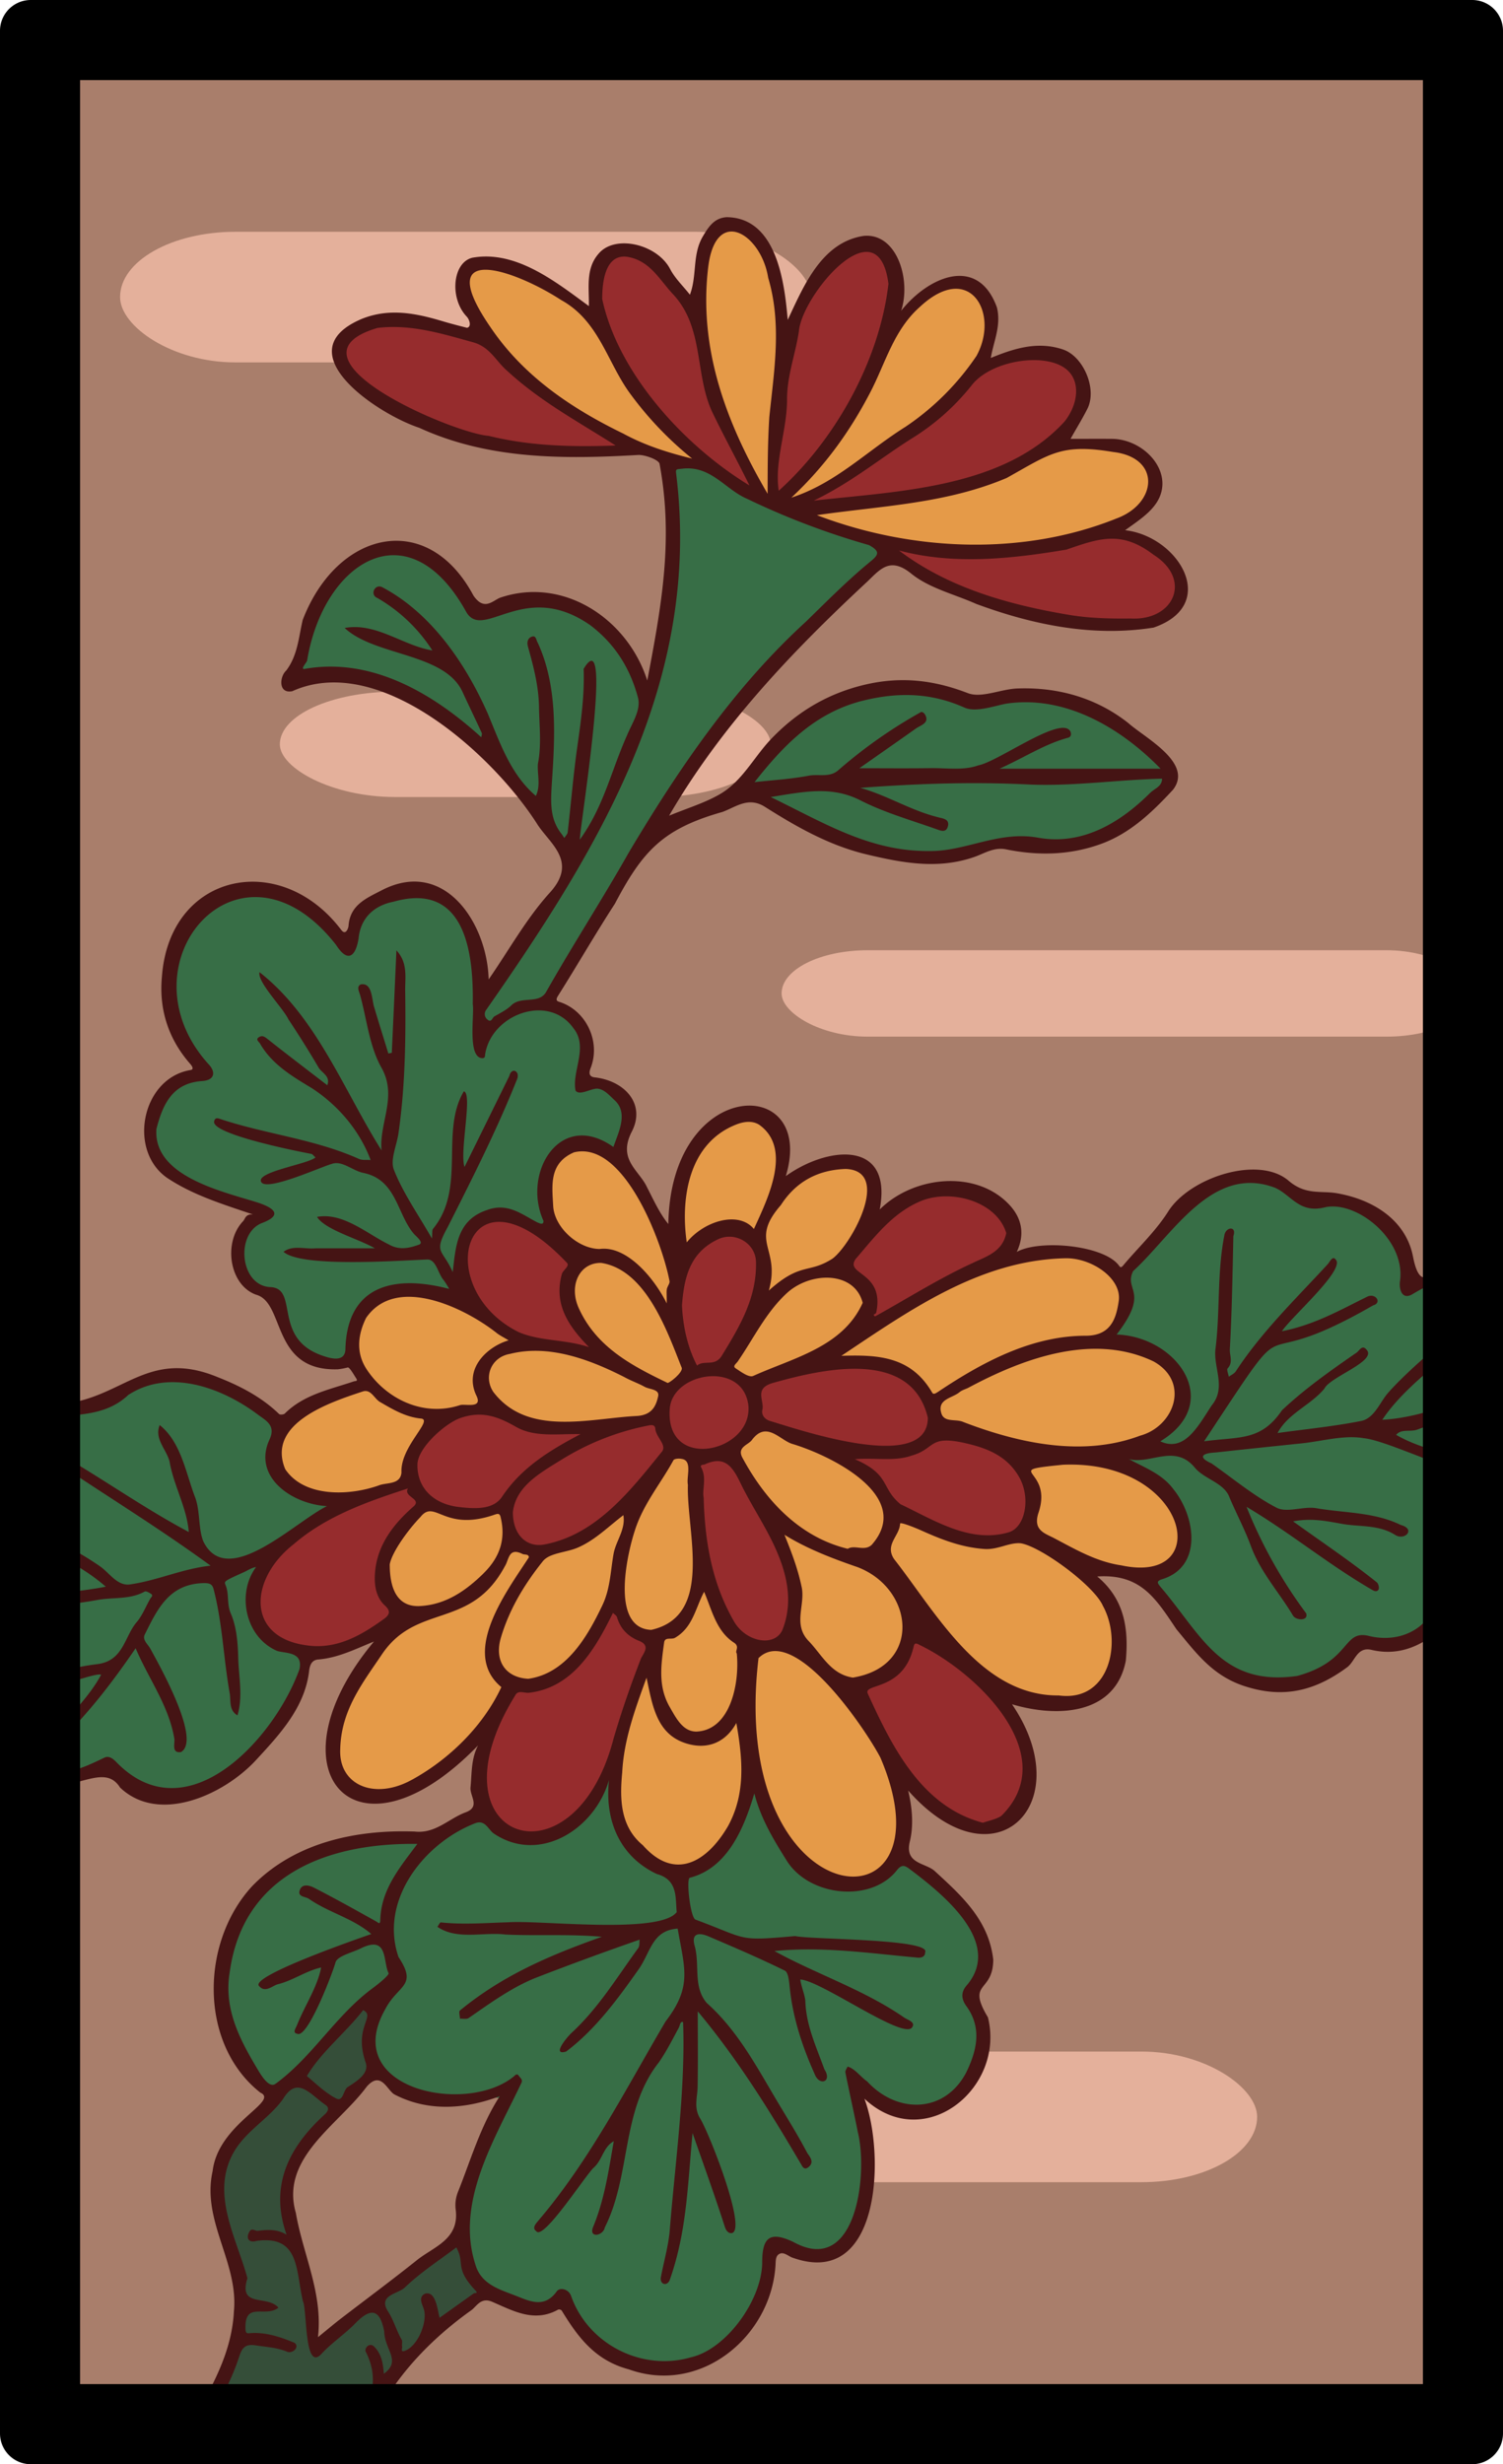 <svg xmlns="http://www.w3.org/2000/svg" viewBox="0 0 976 1600" version="1.1" id="svg895"><defs id="defs872"><clipPath id="clip-path"><path d="M960 22v1556a6 6 0 0 1-6 6H22a6 6 0 0 1-6-6V22a6 6 0 0 1 6-6h932a6 6 0 0 1 6 6z" id="path869" style="fill:none"/></clipPath><style id="style867">.cls-8{fill:#592116}</style></defs><g id="Paper_Backing" data-name="Paper Backing"><path d="M960 22v1556a6 6 0 0 1-6 6H22a6 6 0 0 1-6-6V22a6 6 0 0 1 6-6h932a6 6 0 0 1 6 6z" id="path874" style="fill:#a97e6b;fill-opacity:1"/></g><rect style="fill:#e4b09b;fill-opacity:1;stroke:#fef8c8;stroke-width:0;stroke-linejoin:round;paint-order:markers fill stroke" id="rect8556-8" width="318.754" height="68.402" x="181.716" y="449.108" rx="75" ry="75"/><rect style="fill:#e4b09b;fill-opacity:1;stroke:#fef8c8;stroke-width:0;stroke-linejoin:round;paint-order:markers fill stroke" id="rect8556-4" width="448.718" height="56.09" x="507.544" y="616.987" rx="55.847" ry="75"/><rect style="fill:#e4b09b;fill-opacity:1;stroke:#fef8c8;stroke-width:0;stroke-linejoin:round;paint-order:markers fill stroke" id="rect8556-9" width="448.718" height="84.819" x="367.62" y="1332.06" rx="75" ry="75"/><g id="Wikipedia_Cropped" data-name="Wikipedia Cropped"><g clip-path="url(#clip-path)" id="g887" style="clip-path:url(#clip-path)"><path d="M429.42 1536.88c-31.7 2.45-48.9-25.05-65.65-43.06-10.85 6.76-22.06 5.19-33.3-.61-60.63-22-11.85-92.79-5.59-130.82-19.84-3.48-47.59 7.29-66.69-7.35-17.51-11.08-22.5-26.37-14.83-45.44-6.05-30.83-48.36 48.4-66.36 48.05-63.21-47.86-26.39-157.13 55.61-160.91 38.12-7.92 39 6.42 74.2-16.56 7.12-3.37 12.07 2.45 16.17 7 28 17.7 59.87-2.42 68.75-33 1.55-4.19 8.24-2.6 7.69 1.9-4.55 31.22 14.66 54.49 41.19 62.67 31.18-7.18 35.69-37.07 49.23-58.29 16.57 34.62 43.54 91 89.43 51.38 5.79-6.55 8.82-4.59 13.29-1.88 21.26 15.51 64.75 50.62 38.32 81.6a6.31 6.31 0 0 0-.12 8.66c19.69 31.17-4.14 70.68-38.64 70.53-12.49 4.12-31.45-24.64-34.87-5.08 10 30.57 9.63 93.66-24.93 99.07-7.4 2-21.34-10.2-30.19-7.24-4.44 37.07-29.33 83.35-72.71 79.38zm-316.59-371.79c-43.53-3.49-22.26-28.64-74.58-10.43-13.25.89-32.8-.09-42.25-11 3.17-3.94-6.21-200.08 3.45-200.19 24.19-39.57 51.26-18.08 81.37-40.91 26.36-18.72 66-5.86 90.76 13.89 16.9 7.47 1.23 23.2 6 36.68 4.62 15.81 24.11 15.87 38.69 23.87-7.51 17.78-48.91 20.86-46.25 42.28-27.34 53.81 34.69 41.86 28.49 65.09-13.21 34.47-45.14 78.85-85.68 80.72zm720.39-71.74c-41.18 1.48-67.46-36.47-85.15-67.13C787.8 1009 766 962 731.23 950.9c-7.79-9.6 7.78-6.33 13.44-7.49 16.85-21.84 31.42-29.51 22.31-48-5.28-24-48.67-19.91-45.11-31.18 17.86-17.31 4-29.3 11.27-41.8 23.5-22.25 43-56.08 78.84-58.77 16.65-2.18 27.06 14.73 41.85 17.09 26.31-8.13 60 18.78 59.61 46.74 6 15.49 28.74-7.84 40.21-8.41 7.73-.57 22.48-15.28 26.35-5.26-.61 30.46.43 154.07 0 181.94-8 9.26-27.76 13.05-37.62 14.87-14.41 3.11 2.2 35-13.63 44.78-10.28 12.23-28.78 13.23-44.4 10.32-16.96 13.5-30.64 28.21-51.13 27.62zM218 886.11c-21.61-1.75-35.73-18.31-36.63-41.4-.52-3.22-3.39-5-6.53-5-22.72-2.09-25.86-35.07-11.58-45.95 11.86-14.7-47-19.29-56.34-36.46-23.54-23.07-.45-52.51 22.48-62.42-26.56-35.92-26.56-108.11 30.1-116.38 32.1-9.86 61.7 45.28 69.83 27.17 2-19.91 28-26.9 44.08-26.4C351.07 603.79 268 721.74 376 556.43c4.81-16.47-18.4 2.13-21.67-30.35-13.9-10.63-27.21-24.26-32.64-40.58-26-10.59-47.72-38.35-78.52-43.8-14.24-7.47-36.24-2-49.92-5.79 4.48-39.47 40.51-103.1 87.7-71.21 12.46 7.54 18.37 23.17 28.14 33.49 23.3-4.47 55.15-15 76.73 4.57 17.25 8.95 20.58 31.66 34.34 40.9 21.31-32.22 17.47-99.07 15-135.56 13.33-26.3 47.22 15.7 66.42 18.65 21.14 14.88 56 12.53 72 31.73-20.92 29.19-57 51.92-80.19 81.21C462.92 474.8 435.71 515 412.07 555c-16.34 32.69-41.69 61.78-54.11 95.41 15.83 10 28.25 24.65 20.64 45.37 3.55 15.75 43.7 2.61 23.41 50.32-2.45 5.4-8.21.75-11.72-1.08-27.72-16.9-45.66 23.87-33.79 46-1.84 21-27-11.73-39-1.63-19.85 5.41-18.51 32.94-22.33 49.5-15.3 4-41.1-9-55.91 6.59-14.17 7.8-2.94 38.18-21.26 40.63zm385.65-329.54c-41.12-.57-84.29-20.74-113.65-44.74-10.37-16.81 45.3-56.09 70.1-60.94 25.86-7.36 48.46-2.51 72.84 5.76 20.7-4.41 44.11-7.52 64.23.77 25.18 10.24 54.94 24.17 61.44 48.16-13.68 26.18-50.05 43.54-73.06 43.34-28.31-6.42-53.97 6.02-81.9 7.65z" id="path877" style="fill:#376e46;fill-opacity:1"/><rect style="fill:#e4b09b;fill-opacity:1;stroke:#fef8c8;stroke-width:0;stroke-linejoin:round;paint-order:markers fill stroke" id="rect8556" width="448.718" height="84.819" x="77.978" y="150.485" rx="75" ry="75"/><path d="M551.92 1222.36c-43.43 5-55.8-80.93-68-56.31-4.13 21.2-19.27 46.47-43.52 49-61.78-11.44-43.14-106.84-14.74-135.26.08-6.24 4.46-16.54-4.67-17.38-17.49 1.39-14.38-28.22-27.76-15.17-30.2 66.22-58.7 31.68-67.55 57.71-56.14 95.31-158.5 68.84-80.69-33.44 2.85-10.27 27.53-16.58 16.35-27-25.75-15.36-5.1-59.53 18.28-67.4 26.95 16.31 52.88-15 50.58 20.17 17 24.88 54.34-.85 72.16-16.68 13.43 2.86 15.89-10.65 22.59-19.88 4.44-11.35 20.63-28.52 25.79-9.44 3.07 24-3.53 58.84 7.29 78.3 4.24 1.78 5.1 7.64 6.7 11.7 2.2 12.78 13.57 20.94 21.12 30.59 6.17 1.41 12.54-5 18.61-3.83 4-.25 8.62 2.58 11.75-1.15 2.14-22.89.16-47.82-10.63-69v.29c-1-4.38 5.3-8.61.46-12.68-11.95-11.39-20.48-24.93-27.26-36.68-4.53-6.87.39-12 6.54-16.58 8.65-13 21.15-3.62 30.35 1.47 22.82 8 54.29 20.87 61.48 46.71 6.43 10 7 .55 23 9.79 20.54 10.62 72.82 22.75 70.45-9.44 6.5-20-11.94-18.36.43-36.89-11.24-10.47-34.65-9.45-51.57-17.69-15.13 1-9.36-13.66-17.56-19.86-19.81-35.05-47.26-11-62.84-28.91-22.61 1.67-49.7 35.47-66.21 10.42 3.36-15.87 28.05-31.11 23.67-47-2.19-10.76 3.16-21-2.82-34.75-12.25-17.46-34.29-8.64-47.78 4.56-4.95-2.7-12.44-.58-10.8 6.28a49 49 0 0 1 .33 32.47c-5.67 11 9.71 25.4 10.93 37.18 3 9.93-13.13 12.79-15 19.94-2.26 19.7-21.61 16.44-36 18.63-27.45 4.45-54.28 2.43-77.95-14.48-9.4 6.67-21.08 6.49-32.56 8.06-7.68.88-6.17 12-12 16.08-10.53 8.8-2.81 31.84-21.36 32.47-78.23 26.85-103.66-47.21-19.68-66.78 11.6-4.82-27.31-58.62 34-61.94 52.79 3.23 52 36.27 112.64 39.73 20.19-8.64-28.28-29.69-.13-62.51-22.78-15.74-37.94-55-7.34-71.24 30.37-6.94 46.69 30.68 58.27 54.82a6 6 0 0 0 6.87 3.7c12.48-26.6-.32-61.18 40.82-76.79 41.55-10.17 21.45 35.84 35.82 41 14.45-9.26 54.48-25.12 53.83 6.4 3.57 24.28-31.36 43.82-18.54 53.83 26.62 6.54 4 37.3 22.7 31.66 31.67-28.76 185.17-88.72 153.09 4.14-5.94 14.06 19.83 10.22 26.84 17.05 24.79 12.22 19 48.33-9.09 55.59-6.15 3.62-18 1.57-19.25 10 15.67 15.43 48.53 21.82 45.66 53-1.86 35.82-40.36 15.32-58.91 21.37 1.14 15.63 21.28 26.94 16.78 46.81-10.93 77.88-101.63 21.31-125.61-21.08-20-13.52 4.37 40.88-45.91 47.09-14.83 9.93 17.77 30.84 20.78 46.11 15.06 26.15 20.12 82.38-23.23 83.12zm76.29-865.14c-33.21-3.16-75.68-1.22-101.54-24.07 2.24-8.68-7.26-8.88-12.75-6-4.42-1-7.42-8.62-12.76-3.57-23.31-13.05-37.68-68.66-43.83-97.18-17.65-132.12 73.51-99.82 45.32 70.46-5.39 61.94 49.35-24.38 58.94-43.86 11.78-25.88 27.17-67.49 60.22-69.53 53 17.43-2.45 80.67-31.53 97-16.78 15.59-47.62 25.15-56.69 44.86 10.72 9.87 46.3-4.13 54.12-2.17 45.48-.59 72.75-29.75 113.81-35.42 38.09-5.38 72.9 29.91 25.2 52.55-30.72 14.91-66.56 15.9-98.51 16.93zm-178.75-55.43c-101.11-11-229.13-188.31-83.06-110.43 25.69 14.15 30.88 41.09 46.25 62.22 3.26 12.72 51.15 43.02 36.81 48.21z" id="path879" style="fill:#e59a48;fill-opacity:1"/><path d="M116.49 1604c-11.72-2.66 7.09-16.11 8.27-22.65 73.86-106.19-4.71-118.09 24.4-187.26 13.93-20.36 36.9-33.51 49.13-52.95 8.1-7.32 49.64-65 42.55-26.25-6.39 12.88 9.38 32.41-9.16 41.26-24.05 26.53-57.32 49.58-41.64 93.72 15.61 35.94 2.94 96.32 38 55.78 6.67-9.25 14.38-4.94 18.36-12.41 1.15-4.35 4.83-6.36 9.54-8.53 12.43-4.49 33.37-35.6 44.59-26.24 2 20.92 21.24 30.88 7.81 35.07l-20.54 14.64c-3.34 1.45-8.36-.18-9.61 4.76-2.28 12.61-14 14.77-19.43 22.06-63.98 95.29 13.36 64.07-142.27 69z" id="path881" style="fill:#354e39;fill-opacity:1"/><path d="M345.76 1192.94c-51.95-.16-34.33-80.47-7.59-98.26 39.92 5.77 49.18-54.87 62.93-50 4.78 15.35 29.26 17.89 19.57 32.26-22.09 42.84-16.32 106.06-74.91 116zm292.46-5.43c-42.22-11.26-68.35-54.26-78.44-91.87 11.88-7.65 26.61-9.19 29.53-27.11.83-3.46 2.67-5.4 5.48-5.35 42.57 10.71 114.06 99.82 43.43 124.33zm-432-114.69c-46.92 2.39-52-51.13-18.24-73.09 16.82-23 85.46-30.2 79.07-49.31 6.64-30 45.77-46.26 70-27.45 16.31 7.85 35.53 1.37 50.68 8.49 65.55-21.58 20.91 4 57.7-37.67 7.77-7-4.57-18.17-3.93-27.66-7-25 .15-63 32.16-67.14 42.63 6.62 11.28 64-1.48 83.33C467 891 483 896.68 488.5 900.36c25.11-12.85 58.47-19.28 87.11-13 33.57 7.39 23.69 34.47 37.12 44.19 41.84-8.91 89.81 63.71 29 69.47-22.93-2.7-57.68-13.38-68.47-32.35-2.52-12.42-22.77-12.94-22.94-26.71-19.88-8.05-42.23-11.76-59.66-18-18.35 19.48-21.86 14.63-6.21 37.32 83.41 122.16-29.18 157-31.54 12-.52-12.69 2.78-33.63-15.27-33-20.41 24.25-87.13 105.49-108.43 45.44-4.48-11.12-33.69 4.06-51.14-9.58-21.35 12.63-40.68 44.07-25.51 63.36 13.36 19.37-30.63 32.5-46.33 33.32zM382.48 878.7c-113.66 3.85-101.65-154.54-9.83-58.09-21.35 30.68 24.51 51.18 9.83 58.09zm186.09-19.92c-3.47.13-6.87-4.34-4.28-7.58 9.8-17.91-28.33-25.83-7.19-41.63 19-35.1 85.82-56.14 100.28-8.09-8.58 24.52-67.14 40.52-88.81 57.3zm160-453.16c-21.54 6.17-165.92-30.86-143.53-52 44.26 11.53 90.96 3.38 133.8-8.07 47.6-2.3 71.53 64.21 9.77 60.07zm-200.14-76.56c-19.25-5.91 92.77-58.35 99.67-81.68 99.61-66.87 127.9 76.62-99.67 81.68zm-22.75-6.42c-12.9-1.24 4.65-76.37 5.82-92.16-3-30.9 57.11-111.11 69.43-46.34-6.67 51.53-33.93 105.86-75.25 138.5zm-19-3.45C309.93 206.1 416.54 78 458.38 235.58c-4.03 23.11 42.26 79.23 28.27 83.61zM380.2 293.67c-48-1.1-153.18-14.93-157.5-71 23.82-29.25 89.18-11 109.3 15.14 8.49 16.72 115.09 60.78 48.2 55.86z" id="path883" style="fill:#962c2d;fill-opacity:1"/><path class="cls-8" d="M976 995.8c-1.23-.53-2.68.29-4.16 1.05-9.43 4.85-19.38 8.77-29.87 9.84-10.66 1.09-11.6 5.24-9.67 15.06 6.93 27.52-16.4 46.83-43 40.55-17.71-4.6-11.45 16.22-46.94 25.88-49.19 7-62.16-26.67-88.7-57.78-2.07-2.51-2.74-3.54.28-4.81 27.23-7.76 22.6-40.76 8-58.69-7.22-9.81-18.49-13.89-28.88-19.52 14 3.67 29.77-10.19 42.81 5.55 6.16 7.44 18.51 9.68 22.26 18.69 4.51 10.84 10.13 21.24 14.13 32.15 6.21 16.94 18.22 29.94 27.21 44.94 1.63 3.49 10.41 4.09 8.71-1.17a308.84 308.84 0 0 1-38.73-69.17c29.37 17.51 52.08 36.69 81 53.58 1.72 1.09 3.65 2 4.71.12.61-1.06-.07-3.83-1.11-4.67-17.81-14.22-35.22-25.81-54.33-39.57 11.85-2.35 22-.14 31.69 1.6 11.52 2.05 23.92.39 34.61 7.22 6.29 3.87 13.58-3.85 3.52-6.52-17.25-8.43-36.42-7.68-54.73-10.85-8.45-1.46-19 3.2-25.83-.32-15-7.77-28.3-19-42.26-28.78-8.3-3.67-7.09-6.6 2.45-7.07 18.67-2.05 37.35-4 56-5.93 13.45-1.39 27.38-5.57 40.23-3.39 19.54 1.87 78.32 34.14 93 23.29-22.05-11.4-49.66-12.67-71.78-25.42 3.36-4.12 9.06-1.73 13.68-3.42 14.28-5.2 28.79-9.81 42.9-15.42 4.33-1.52 12.35-.87 11.42-8.1-.34-3.67-5.32-2.15-7.67-1.39-22.93 7.42-45.19 17.21-69.35 18.54 17.42-26.14 48.78-43.46 67.39-67.53-12.31.53-56.19 40.3-65.11 51.87-4.46 6-8.19 14.87-16 16.42-18 3.56-36.42 5.36-54.27 7.82 6.87-12.87 21.24-17.84 30.43-28.84 3.48-7.51 34-17.75 27.47-25.12-3-3.77-4.67.46-6.61 1.77-16.81 11.65-33.49 23.32-48.44 37.44-13.7 20.24-27.9 17-50.55 20.13 64.15-97.15 23.38-38.43 109.68-88.23 6.19-1.7 1.57-8.4-3.87-5.61-17.25 8.47-34 18.19-55.29 22.36 6.33-9.54 41.88-40.44 34.8-46.68-2-2.48-3.75 1.82-5.23 3.36-20.6 22.38-42.71 43.69-59.45 69.28-1 1.56-3 2.43-4.62 3.62-.3-1.87-1.52-4.64-.73-5.47 3.71-3.87 1.19-8.52 1.41-12.39 1.4-24.46 1.75-49 2.29-73.47 2.42-6.81-5.07-6.1-5.86-.35-4.8 24.28-2.63 49.52-5.79 74-1.22 12.07 7.13 24.73-2.37 36.23-9 13.71-17.74 30.63-33.41 23.37 41.45-25.1 10.86-68-28.38-69.35 21.93-28.4 4.47-28.48 10.74-41.18C761.36 802 787 755.8 827.82 771.15 838.31 775.63 843.55 788 860 784c20.3-5 53 20.55 49.1 47.89-.71 5 1.2 12.61 8.28 8.32 17.9-10.82 37.77-16.76 56.66-25.1 4.19-1.35 4-7.8-1.23-6.09-12.07 1.31-22.5 9.31-33.94 10.24-5.51.45-15.87 24.76-21.3-3.32-4.47-23.09-24.92-36.89-49.35-41.16-10.56-1.84-20.29 1.4-31.43-8.14-19.55-16.75-64.29-2.12-78.23 20-8.05 12.79-19.51 23.42-29.31 35.13-1.6 1.91-2.11.61-2.9-.4-10.26-13-51.36-16.67-66.08-8.53 5.27-11.26 3.27-21.37-4-29.66-21.27-24.09-62.83-20-85 2.13 8.63-45.47-33.71-41.28-61-21.67C530.4 697.47 435.44 699 434 794.77c-5.8-7.07-9.61-15.76-13.82-23.84-5.19-11.24-19.19-17.89-10-36 9.45-18.1-4.59-33.28-24.11-35.41-4.12-.51-3.45-3.66-2.54-6 6.56-16.74-2.37-36.61-19.29-42.67-1.77-.64-4.12-.73-1.87-4.29 12.5-19.8 24.18-40.13 36.92-59.77 18.08-34.38 31.27-48.67 69.75-59.57 8.73-3.13 16.8-10.22 27.7-3.33 20.55 13 41.72 25.05 65.81 30.82 23.26 5.56 46.37 9.94 70 1.76 6.64-2.29 12.77-6.57 20.7-5 20.78 4.24 41.47 3.83 61.62-3.48 19.13-6.94 33.39-20.71 46.81-35.19 13.54-17.39-18.2-33.69-28.89-43.24-20.68-16.36-45.57-23.51-72.15-22.53-10.87.4-23.22 6.46-32.21 3-22.32-8.62-43.72-10.95-67-5.42-24 5.7-43.76 17.53-60.62 35.13-11.35 11.88-18.81 27.56-33.41 35.96-9.9 5.7-21.15 9.06-32.91 13.92 34-58.5 79.78-106.48 128.84-152.11 8.17-7.84 14.65-16.2 28.37-5.08 11.79 9.56 28 13.34 42.17 19.67 36.93 13.67 76 21.63 115.23 15.39 43.22-14.9 16.19-59.29-18.48-63.22 10.34-7.48 21.93-14.54 23.93-26.79 2.69-16.61-14.49-32.38-32.39-32.53-9-.07-17.95 0-27 0 3.94-7 7.75-13.16 11-19.61 6.39-12.82-2.62-34.06-16-38.46-16.42-5.48-31.67-.67-46.78 5.55 1.84-10.85 6.85-20.82 4-32.78-12.39-34.27-44.63-20-62.21 2.14 6.64-20.24-2.82-50.71-24.35-48.62-27.39 4.17-39 32.69-49.3 54.52-2.09-24.18-7.12-66.38-39.7-66.68-7.89.56-11.51 5.89-15.41 12.48-7 11.8-3.66 25.35-8.4 37.87-4.53-5.75-9.71-10.64-12.82-16.62-8.47-16.28-35.88-22.72-46.5-10-8.56 9.81-6.07 22.15-6.29 34-21.27-15.53-47.22-36.48-75.62-31.41-12.95 3.07-15 26.35-3.77 38.17 1.83 1.9 3.44 6.68.24 7.34-5.32-1.35-10.63-2.72-15.88-4.29-17.36-5.19-34.58-8.69-52.44-1.5-50.24 21.29 9.77 61.61 37.3 70.71 45.15 20.71 94 20.43 142.45 17.64 4.75 0 13.33 3.31 13.63 5.87 9 48.57 1.49 91-8 140.59-12.94-40.47-54.89-67.77-95.73-53.71-4.77 2-10.26 8.68-17.16-1.48-29.92-56-88.55-42.14-110.85 15.85-2.64 11.08-3.21 23-10.72 32.86-4.45 4.07-5.18 15.31 4 13.39 56.8-25.59 130.36 41.38 159 86.3 8 12.66 26.64 24.17 8.26 44.44-15.21 16.76-26.44 37.12-39.8 56.42-.9-36.24-28.54-79.11-69.47-57.86-9.59 5-20.55 9.35-21.51 23-.09 1.38-1.71 6.52-4.62 2.89-39.4-52.33-111.57-37.44-116.57 30.16-2 21.1 4.11 40.43 18.37 56.66 1.37 1.55 2.59 3.67.14 4-31.65 5.3-40.91 52.22-15.07 70.05 16.64 11.06 35.3 16.82 55.7 23.73-5-.39-4.92 2.76-6.47 4.39-13 13.67-9 41.36 8.44 47.68 19.14 5.13 9.59 49.71 53 48.46a42.31 42.31 0 0 0 6.52-1.2c1.17-.31 3.9 4.56 5.61 7.21 1.18 1.85-.71 1.51-1.7 1.85-15.68 5.31-32.34 8.5-44.76 20.87-.69.69-3.07.89-3.68.3-11.49-11.11-25.3-18.22-40-24-44.66-18.41-61 12.75-99.18 17.25-18.23.66-32.81 9.57-40.35 27.12-1.56 3.37-3.24 7.83-.62 11.26 2-2 4.73-3.66 5.79-6.06 16-37.36 50.76-13.83 76.43-37.95 26.43-17.25 60.3-4.94 83.65 12.37 5.25 4.06 12.38 7 8.14 16.4-11.33 24.12 14.06 42.09 37.25 43.41-20.61 9.92-64.85 54.7-80.35 22.82-3.24-8.25-1.95-18.92-5.08-28-6.26-16-9.13-36.21-23.22-47.45-3.61 9 4.27 15.61 6.4 23.62 2.6 15.5 11.37 30.34 12.48 45.8-27-14.32-52.52-32.21-78.94-47.84-2.59-1.6-5.7-4.54-7.89-1.67-1.84 2.42 2 5 4 6.31 33 22 64.54 41.41 97 65.07-18.31 2-33.85 9.4-51.84 12.1-8.57 1.55-13.59-7.24-20-11.7a198.38 198.38 0 0 0-50.55-25.21c-3-1-8.76-5.54-10.72-.17-1.36 3.93 4.6 5.19 8.14 6.78 20 8.75 40.11 17.19 56.91 31.84-18.28 3.57-36.93 4.36-55.14 7.62-3.33.7-10.48-1-10.13 4.4.25 5.12 6.26 3.22 9.87 2.83 16.73-1.84 33.56-3.23 50.09-6.24 10.17-1.86 21-.11 30.6-5.46.83-.46 2.81.67 4 1.45 1.77 1.16.21 2.14-.43 3.24-2.94 5.09-5.08 10.85-8.83 15.23-8 9.39-8.49 25.1-25.53 27.22-18.11 2.25-35.79 7.37-52 16.48-28.7 20.29 49.28-12.36 54.47-9.59-7.49 14.06-20 25.66-29.56 38.59-1.43 1.74-1 2.37.44 3.88s1.77 1.13 2.9-.08c18.68-18 34-38.2 48.64-59.6 8.28 19.63 21.35 36.87 25.11 58.55.59 2.94-2.14 9.84 4.33 8.86 13.45-7.67-14-56.31-19.92-67.16-1.63-2.9-5.34-5.68-3.57-9.23 8-16 15.44-32.39 37.39-33.29 4.51-.18 6.45.42 7.34 4.15 5.72 22 6.39 44.94 10.39 67.25.84 4.82-.66 11.19 5.06 14.46 3.7-12.43.79-25 .48-37.36-.24-9.69-1.05-20.06-4.8-28.74-2.76-6.37-1-12.57-3.37-18.36-1.08-2.69-1.32-2.59 12.35-8.75 2.42-1.2 4.7-2.67 7.42-3.1-12.79 17.24-7 45.47 13.49 54.38 5.1 1.85 17.12.21 14.73 11.8-16.16 45.22-73.29 108-119.2 60.22-2.12-2.11-4.62-4-7.44-2.67-9.52 4.51-18.87 9.31-29.78 9.53s-21.92 1.53-31.89-5.16c-7-6.37-12.27 3.49-4.21 7.26 38.76 21.4 63.18-12.39 76 7.83 25.31 24.07 67.63 4.57 88.28-17.88 15.43-16.7 32-34.47 34.53-58.46.53-3.43 1.76-6.49 5.87-6.83 13.09-1.08 24.17-6.84 36.16-11.64-69.73 83.42-12.52 150.15 67.6 67.45-4.57 8.72-4 18.19-4.89 27.28-.52 5.59 6.59 12.55-3.17 16.15-11 4.08-19.59 14-33.08 12.48-37.84-1.36-77.87 7-105.43 35.33-33.95 36.69-34.63 102.84 5.21 134.19 12.72 5.83-27.3 19.93-31 50.95-7.28 32.3 16.86 59.19 13.83 91-1.64 31.9-19.55 57.6-34.49 84.3-2.45 4.38-7.82 9.92-3.6 13.39 4.54 3.83 7.15-3.14 9.33-6.81 11.81-19.44 24.49-38.44 31.79-60.23 1.85-5.49 3.09-9.74 10.93-8.52 6.83 1.06 13.72 1.37 20.22 4 3.67 1.92 8.91-2.92 5.11-5.68-9.24-3.79-18.63-7-28.88-6.23-2 .15-2.79.29-2.91-3-.51-18 13.08-6.75 21.41-13.57-7.31-8.46-26.24.36-20.13-19.1-7.31-26.94-24.67-55.76-8.2-83 8.33-13.48 22.43-20.89 31.29-33.34 9.41-15.49 17.53-3 27.87 4 2.44 1.9 1.23 3.87-.23 5.51-24 21.64-36.55 46.8-25.3 78.61-5.89-3.7-12.15-3.36-18.73-2.56-1.64.2-3.87-2.16-5.4.54-2.64 4.67 0 7.47 4.63 6 28.22-3.83 25.38 19.29 30.11 39.22 2.83 5.65.75 47.27 12.45 33.69 6.63-7 14.88-12.51 21.63-19.44 10.2-10.48 16-9 18.71 5.4.22 11.84 11.4 19-.25 27.4-.5-7.07-1.67-13.07-6.33-17.65-2.78-2.65-6 .39-5.61 3 7.51 14.45 6 28.35-2.93 41.36-1 1.47.65 9.91-7 4.64-12.84-8.07-34.79-22.06-50-14.64 1 1 1.86 2.78 3 3a75.23 75.23 0 0 1 28.78 10.32c7.95 5 23.33 5.53 15.68 21.89-6.19 12.68 6.38 16.61 8.46 2.12 11.94-39.93 39.6-71.75 73.07-95.51 3.3-2.68 6.18-8.27 13.1-5.3 13.68 5.87 27.44 13.83 43 5.1a2.42 2.42 0 0 1 2.26.64c10.53 17.25 21.7 32.37 43.57 38.17 46.42 16.69 91.75-20.83 95.21-66.54.32-3.32-.26-7 2.68-8.46s5.92 1.77 8.86 2.64c57.34 20.09 59.62-68.28 46.26-103.37 39 36.38 91.71-7 80.19-52.85-14.1-23.56 3.33-15.54 3.48-37.39-2.89-25.68-20.44-41.43-38-57.56-6-5.47-19.73-4.53-16.19-19.15 2.6-10.74 1.54-22-1.08-33.15 56.48 63.92 111.31 8.33 67.45-56 29.21 8.72 67.06 7.11 73.89-28.26 1.92-20.81-.85-40-18.56-54.71 28.16-1.81 37.8 13.93 51.43 34.26 12.64 15.23 23.24 30 43.9 36.83 25.77 8.53 46.49 3 67-12.17 5.15-3.81 6.33-13.5 15.82-11.26 15.79 3.72 29.56-1.16 41.75-10.83 8.11-6.43 12.13-30.15 7.52-40.5-1.12-2.52-2.75-4.28 2.08-5.08 11.62-1.93 23.38-4 32.71-12.17 2.45-1.46 4.67-4.99 1.29-6.88zM747 514.69c-20.16 20.18-44.84 34.31-73 29.19-25.54-4.58-46.78 8.92-70.29 8.69-38.75.4-68.07-18-103.24-35.06 21.8-3.51 39.62-7.35 58.31 2.19 15.94 8.13 33.54 13 50.51 19.11 2 .7 5.28 1.77 6.28-2.4 1-4-2.34-4.75-4.36-5.28-19.18-4.36-33.56-14.15-52.58-19.6 38.5-2.82 73.22-4 111.25-2.09 28.35 1 56.47-3.2 84.72-3.85-.01 5.09-4.79 6.34-7.55 9.1zm-186-59.91c22.78-5.53 43.87-4.91 65.26 4.64 7.22 3.22 18.05-.71 27-2.52 38.35-5.79 74.6 15.74 100.39 42.21H649.06c16.35-7.36 29.39-16.05 44.54-20.11 2.72-.73 1.83-3.81 1.23-4.46-6.55-9.75-46.86 20.18-59.72 22.44-9.16 3.39-20.32 1.62-30.58 1.76-15.65.21-31.31.05-46.47.05 11.48-8.05 24.13-16.87 36.72-25.78 3-2.1 8.45-3.41 6.33-8.22-.78-1.77-1.8-2.46-2.89-2.54a316.1 316.1 0 0 0-53.57 37.6c-5.69 5.29-13 2.57-19.53 3.8-11.78 2.25-23.85 2.92-35.15 4.18 18.55-23.5 39.11-45.32 71.03-53.05zm188 429.14c24.1 13.34 13.52 42.25-8.63 48.24-37.16 14-78.73 5-114.85-8.87-4.61-2.14-12.19.46-14.15-5.39-3.19-9.51 7-10 11.74-14 1.77-1.47 4.29-2 6.35-3.18 35.62-19.03 80.66-35.34 119.54-16.8zm-256.45 192.69c23.09-22.84 69.54 46.14 79.17 64.62 49.66 116.3-99.45 106.32-79.17-64.62zM326 971.84c-5.8 8.65-17.92 7.85-28.22 6.62-16.78-2-27.2-12.9-26.69-27.91.37-10.66 18.13-26.58 28.16-29.95 13.8-4.63 24-.9 35.81 5.84 12.21 7 27 4.38 41.89 4.74-20.4 10.75-38.31 21.76-50.95 40.66zm-12.06 49.8c-11.57 11.33-24.51 20.26-41.19 21.16-12.55.68-19.66-7.92-19.66-27.06 1.4-8.07 12.34-22.94 19.89-30.71 9.61-12.16 15.14 10.12 48.68-1.73 1.25-.35 2.72-.94 3.34 1.49 3.72 14.57-.57 26.56-11.09 36.85zm68.54-146.94c-15.64-5.22-31.46-3.68-45.69-9.78-57.91-28.77-34.59-114.34 31.08-45.26 2.7 2.22-2.28 4.82-3.05 7.66-5.25 19.44 4.02 33.46 17.66 47.38zm22.83 19.37c4.28 2.4 9 4 13.31 6.38 3.21 1.77 9.78 1.5 8.77 6.12-1.45 6.66-4.25 12.33-14.14 12.83-30.88 1.63-70.76 13.42-92.92-15.65-6.59-10-1.18-22.65 10.82-24.67 25.17-6.36 51.63 3.53 74.16 14.99zm-82.51-28.35c2.07 1.54 4.42 2.7 7.49 4.55-14 4.12-29.36 18.46-20.88 36 4.17 8.62-7.48 5-10.68 6.07-24.08 7.9-48.18-4.28-60.64-23.26-7.24-11-5.54-22.89-.37-33.35 19.51-28.37 64.28-6.54 85.08 9.99zm42.69 81.52a167.79 167.79 0 0 1 55.74-21.7c2.6-.52 4.15-.1 4.31 2.13.38 5.44 7.61 10.46 4.35 14.82-20.46 25.26-42.49 53.93-76.37 60.34-11.28 2.1-20.46-5.94-20.46-20.94 1.85-16.89 17.7-25.55 32.43-34.65zm134.33-24.69c-2.52-.81-5.63-3.25-4.75-7.23 1.37-6.15-5.81-14 7.31-17.52 32.76-9.2 89.46-22.06 100.14 22.73-.11 35.96-80.64 8.74-102.7 2.02zm14.77 15c25.34 7.61 79.09 34.21 51.44 65.54-4.83 4.38-11-.26-15.52 2.53-31.36-7.58-53.42-31.48-68.22-58.8-4.15-7.21 3.58-8.53 6-11.87 9.46-12.73 18.17.22 26.3 2.6zM489 893.44c-2.79 1.06-7.79-2.7-11.3-5-2.18-1.42.44-3.09 1.34-4.4 10.36-15 18.21-31.81 32-44.5 15.52-14.13 43.91-14.22 49.16 6.38-12.94 28.82-45.2 35.73-71.2 47.52zm-3.1 18.48c3.72 30.74-53.82 44.15-51 3.09 1.4-24.01 46.97-31.65 50.99-3.09zm-7.46 161.62c1.91 18.84-3.79 49.74-26.18 50.77-8.81 0-13.08-8.51-17.39-16-7.82-13.62-5.51-27.66-3.61-41.81.54-4 4.83-1.57 7.29-3.22 11.36-6.75 13-19 18.67-29.75 5.22 12.18 7.9 25.71 19.7 33.24 3.53 2.63.14 5.23 1.51 6.77zm-41.12-125.43c.56-1 3.65-1.26 5.32-.85 7.23 1 2.95 11.65 4.06 16.8-1.05 30.15 17.21 85-23.8 94.21-26.19-1-16.15-47.61-10.74-64.24 5.47-17.46 16.84-30.66 25.16-45.92zm-84.78 65.56c4.33-5.4 14.92-5.55 22.4-8.71 11.3-4.78 19.86-13.56 29.85-21.17 1.59 9.37-4.89 16.66-6.4 25.31-1.92 11-2.14 22.61-7.24 33.23-9.81 20.58-23.56 44.28-48.16 47.7-15.18-.88-22.06-12.1-17.71-26.75 5.53-18.66 15.46-34.91 27.26-49.61zm-18.12 87.39c1.92-4.07 5.94-1.61 9-1.94 28.61-3.3 43.21-28.64 54.6-51.86.91.91 2.32 1.67 2.63 2.75 2.22 7.6 7.13 12.52 14.37 15.41 8 3.21 2.33 8.4 1 11.93-6.58 17.06-12.55 34.17-17.68 51.82-25.8 98.9-121.77 65.47-63.92-28.11zm69.6 50.17c1-21.44 8.41-41.52 15.82-61.93 4 18.94 6.79 38.41 28.49 43.42 12 2.76 23.05-1.64 29.83-14 4.12 23.25 6.16 45.69-5.33 66.82-13.37 23.06-34.39 36.29-55.4 12.54-15.08-12.39-14.9-31.08-13.43-46.85zm73.08-97.66c-14.63-25-19.38-52-20.17-81.11-1.11-5.23 2.15-12.64-1.58-19.64-1.06-2 1.46-1.6 2.46-2.07 13.12-6 18.1 2 23.09 12.31 6.79 14 15.62 27 22.12 41.11 7.82 17 12.27 35.24 5.28 53.54-4.43 11.62-22.81 9.14-31.2-4.14zm76.71 35.68c-14.37-2.19-20-14.75-28.75-23.8-10.57-11-1.64-23.93-4.66-35.76-2.46-11.58-6.61-22.36-11-33.17 14.72 9.12 30.94 15.31 47.44 21 36.91 14.09 41.89 64.41-3.03 71.73zm1.29-141.81c13.83-1.09 25.69 1.65 37-2.37 15.27-4.3 10.78-13.28 33.85-8.24 14.73 3.27 27.8 8.25 35.77 22.07 7.62 13.21 4.31 32.31-6.33 35.89-25.2 7.65-48.72-7.73-70.61-18.09-12.99-10.7-6.36-19.16-29.68-29.26zM691.09 817c17.34-.72 37.55 12.92 35.38 27.74-1.62 11.14-5 22.67-21.73 22.55-35.12.07-67.12 17.35-95.65 36.45-1.44.91-2.91 1.91-3.73.54-13.65-23.53-35-24.78-59-23.95C590.79 850.68 636 818.46 691.09 817zm-92.65-37.35c19.82-7.81 49 .72 55 21-2.54 12.38-13.22 15.21-22 19.5-21.78 10-42.43 23.09-63.14 34.55-2.29-1.23.52-1.48.68-2.35 5.69-26.7-20.71-24.44-13.34-34.9 12.51-14.51 24.1-30.2 42.8-37.8zm-91.37 2.8C516.85 767.3 531 759.57 549.2 759c30.1 1.14 3.63 49.12-8.58 58.21-15.64 10.05-20.53 2-41.37 20.74 7.9-27.85-13.15-31.41 7.82-55.5zM478.45 730c4.72-1.81 10.21-2.5 14.61.34 21.86 15.69 5.08 48.68-3.5 67.65-9.87-12-32.27-5.31-43.61 8.66-3.95-27.17.41-64.36 32.5-76.65zm-35.58 117.45c1.34-17.78 5-34.21 23.49-42.84 10.95-5.11 24.2 2.48 24.54 14.61.67 23.25-10.51 42-22.16 61-4.58 7.47-11.58 2.49-16.1 6.45-6.21-11.9-9.21-25.67-9.77-39.22zm-.22 40.5c1.27 3.08-8.8 10.78-9.29 9.9-23.26-11.2-46.06-23.15-57.55-48.53-6.56-14.48.34-29.54 14.56-29.33 29.03 4.49 42.74 43.92 52.28 68.01zm-7.9-56.19c.34 1.53-1.39 3.41-1.71 5.21s-.07 3.63-.07 9.35c-8.4-16.91-26.13-37.64-43.53-35.37-13.87 0-29.46-13.88-30.23-27.94-.72-13.35-2.8-27.69 13.46-34.78 32.49-8.04 57.39 58.51 62.08 83.53zM749 360.14c25.42 16.07 13.32 43-14.73 41.45-13.65.15-27.34-.13-41-2.52-38.65-6.52-77.72-17.57-109.5-41.65 35.68 9.51 72.94 5.42 108.83-.58 21.8-7.63 35.95-12.26 56.4 3.3zm-26.2-66.67c31.32 3.62 28.73 33.48 2.13 43.21-61.15 24.57-133.15 21.24-194.47-2.2 42.39-6.11 83.74-7.4 123.3-24.16 27.89-15.54 35.3-22.5 69.02-16.85zm-29.3-52.78c8.1 7.77 6.54 22-2.21 33-39.7 43.39-107.73 45.15-162.86 51.36 25.05-12.08 44-28.15 65-41.21a149.84 149.84 0 0 0 37.8-34c13.09-16.35 49.35-21.56 62.27-9.15zm-96.16-41.43c32.37-30.22 51.94 4.19 36.77 31.81A169.66 169.66 0 0 1 588 277.12c-25.2 15.78-45.09 36.54-74.12 46 21.92-20.5 38.15-43.19 51.22-68.33 9.9-18.96 15.2-40.45 32.24-55.53zm-86.26 58.91c.28-15.11 5.58-28.77 7.71-43.18 2-23.26 51.49-82.66 58.13-30.74-5.66 49.58-34.53 101.41-71.23 134.38-2.96-19.58 5.71-39.84 5.39-60.46zm-51.17-84.92c4.94-39.82 34.43-21.4 38.93 7.16 8.93 30 3.87 60 .72 90.41-1.07 17.28-1.06 32-1.1 49.8-26.85-45.86-45-94.1-38.55-147.37zm-51.52-6.31c14.06 2.89 20 14.87 28.62 24.06 20.58 21.94 13.86 52.85 25.95 77.49 7.62 15.71 16 31 23.7 46.7-42.33-25.68-85.36-72.83-95.6-121.08.03-20.98 6.68-29.35 17.33-27.17zM317.33 283c-23.13-1.64-137.95-50.6-72.22-70.07 21.67-2.59 41.65 3.65 62.11 9.32 11.09 3.07 14.9 12.39 22.19 18.59 21.57 19.84 45.15 32.39 70.36 48.43-28.46 1.04-55.6.34-82.44-6.27zm87.57-1.39c-33.67-16.33-64.7-37.2-86.06-68.65-39.45-57 15.43-37.79 45.62-18.11 24.74 13.66 29.93 40.82 45 61.09a224.16 224.16 0 0 0 40 41.83C432 293.5 418 288.7 404.9 281.63zm-40.37 259.71c-7.51-9.68-6.91-20-6.24-32 2.06-30.38 4.1-63.28-9.06-91.93-1.1-1.67-1-4.87-3.69-4.07s-3.57 3.42-2.7 6.53c3.6 12.86 7 25.81 7.18 39.27.19 12.25 1.72 24.45-.71 36.82-.53 6.6 1.95 14.05-1.34 20.85-16.41-14-23.19-34.25-31.22-53.44-14.23-32.21-36.59-65.25-68.57-82.1-4.9-2.35-8.14 5.06-3.16 7a104.24 104.24 0 0 1 35.73 34.08c-19.37-3.22-36.46-18.31-56.93-14.59 19.68 18.45 65.11 16.07 76.62 41.72 4.07 8.82 8.31 17.56 12.36 26.38.35.76-.16 1.9-.27 2.87-30.74-28-70.59-51.91-114-44.52-4.42 1.18.54-3.83.9-5.26 10.35-63.4 65.42-100.13 103.34-31.59 11.19 19.18 37.62-21.46 80.6 8.64 16.3 12.4 25.79 28.18 30.85 46.73 2.25 8.24-3.79 16.76-7.13 24.9-10.48 23.54-14.95 45.88-30.56 67.56-.16-7.47 22.37-144.17 2.47-110.88.6 16.6-1.6 32.91-3.94 49.29-2.71 18.85-4.24 37.86-6.42 56.78-.15 1.31-1.44 2.49-2.2 3.74-.62-.93-1.22-1.89-1.91-2.78zm-48.81 114.37c73.7-105.48 139.93-214.09 123.36-348.11-.43-3.28.29-2.82 4-3.26 18.53-2.2 27.87 13.44 41.93 19.49a492.45 492.45 0 0 0 79.23 30.1c9 4.81 5.14 7.23-.92 12.27-14 11.67-26.91 24.75-40 37.49-46.68 42.59-82.71 95.71-114.87 149.64-17.46 30.92-36.56 60.24-54 91.08-4.88 7.74-16 2.1-22.43 8.39-3.08 3-7.26 5-11.05 7.22-1.37.83-1.78 4.23-4.44 2a4.52 4.52 0 0 1-.81-6.31zm-91.44 220.89c-.69 8.67-11.14 5-15.79 3.32-31.8-11.6-14-43.88-33.36-44.21-19.66-1.4-22.36-35.63-4.41-41.81 13.95-5.51 5.6-10.12-3.55-13.13-22.93-7.23-67.9-17-65.59-47.74 4-15.49 10.09-29.78 29.64-31.09 8.44-.56 8.94-6 4.16-11-59-65.44 20.5-157.33 82.91-77.32 7.38 11.56 12.56 7.77 14.53-4.06 1.32-14.26 10.94-21.78 22.72-24.07C303 572 307.51 620.6 307 651.92c1.14 7.15-3.57 34.43 6 35.13 2.4.09 1.8-1.67 2.12-3.07 4.58-25.71 41.31-39 57.29-16.31 9.88 12.26-1.23 28 1.34 40.46 2.5 3.49 9.92-1.37 14-1.29 4.49.25 7.9 4.31 11.06 7.25 9.46 8.29 2.9 20.79-.49 30.65-34.46-24.55-59.48 16.65-45.43 47.9.18 3.07-2.4 1.7-4.07 1-10.24-5.27-19.23-13-32.7-7.92-19.53 6.53-20.23 24.02-22.12 40.28-6.65-15.24-12.8-12-3.3-29.19 15.88-31.48 31.83-62.9 44.9-95.67 2.59-5.48-3.35-8.68-4.83-2.58l-29.11 59.14c-3.36-9.77 5.45-47.78-.45-49.1-15.6 26.15 1.65 63-20.06 89.32-.67.89-.32 2.56-.67 6.24-9.12-15.94-18.74-29.53-24.67-44.57-2.7-6.83 2.19-16.51 3.12-25 4.33-30.65 4.61-61.45 4.18-92.34.08-8.64 1.49-17.47-5.68-25.18-1 22.6-2 44.55-3 66.5l-2.24.48c-3-9.88-6.14-19.74-9.07-29.65-1.83-5-1.11-16.55-8.77-15.25-3.06 1.36-1.17 4.51-.5 6.94 4.38 15.82 6 33.21 13.82 47.07 10.65 18.84-1.56 35.76.1 53.78-24.67-39.2-42.05-86.5-79.23-115.7-1.68 6.14 15.18 23.19 18.69 30.51 6.81 10.27 13.39 20.72 19.63 31.35 2.12 3.63 7.92 5.56 5.68 11.54-13-10-26.07-19.93-38.91-30.11-1.82-1.43-3.26-2.35-5.21-1.26-2.88 1.6-.31 3 .46 4.34 7.76 13.55 21.12 21.39 33.52 28.86 17.7 11.51 31.26 28 38.29 46.73-2.54-.2-5.36.25-7.57-.71-28.61-12.83-59.88-16-89.4-25.7-2-.7-4-1.64-4.67 1.33-1.78 8.31 54.35 19.48 63 21.07 1 .16 1.88 1.52 2.82 2.32-4.77 4.37-39.46 9.45-35.15 16.08 3.83 6 38.44-9.85 45.76-11.88 6.64-2.4 13.45 4.41 20.42 5.83 21.62 4.4 21.76 26.44 32.78 39.49 1.44 1.71 7 5.89 3.31 7.15-5.78 2-12.31 3.89-19.39-.13-14.38-7-29.8-21-46.73-17.93 5.34 8.48 27.08 14.24 37.57 20.4h-38.53c-6.95.66-14.85-2.26-20.8 2.27 11.56 10.35 74.47 5.71 92.93 5 6.08-.55 7.18 8.69 10.89 13.17a53.18 53.18 0 0 1 3.77 5.93c-35.91-9.46-66.59-2.31-67.42 39.69zM185.2 953.9c-12.23-29.64 28.57-43.24 50.34-50.41 5.29-1.81 7.42 4.58 11.17 6.78 8.59 5 16.84 9.92 27 10.82 7.36 1.41-13.9 18.4-13 35-.77 8.18-9.69 6.28-14.88 8.44-19.41 6.83-48.4 7.71-60.63-10.63zm17 114.75c-42.77-3.7-41-43-11.5-66 21.31-18.44 48.43-27.84 74.21-36.2-3.3 5.4 9.32 6.7 3.65 11.67-13 11.36-23.2 24.67-24.93 41.79-.7 7-.42 16.34 6.31 22.55 3.27 3 3.8 5.52-.54 8.65-14.22 10.29-29.27 19.06-47.24 17.54zm65.14 87C243.16 1169 220 1159 220.93 1136c.47-25.77 14.75-43.47 27.38-62.27 22.63-33 57.38-15.58 79.49-56.71 2.83-4.43 2.36-12.54 11.45-8.06 1.44.71 4-.14 4.2 2.19-13.44 20.83-45 61.92-17.89 84.27-11.67 25.02-33.47 46.69-58.26 60.28zM178.9 1353c-4.06 3-9-5.06-11.22-8.75-11.65-19.41-22.48-39.47-18.55-63.47 8.65-64 64-84.33 121.88-83.54-11.4 15.33-23.54 29.54-24.07 49.39-.09 3.36-1.15 1.79-2.84.85-13.36-7.45-26.72-14.93-40.34-21.89-2.54-1.29-7.34-2.8-9 1.42-1.9 4.78 3.59 4.32 5.86 5.91 12.72 8.9 28.54 12.52 40.49 22.84-7.76 2.7-79.34 27.44-72.84 33.8 3.91 4.58 8.48-.13 12.08-1.19 9.76-2.34 18.47-8.78 28.2-10.88-2.52 13-10.89 25.11-15.77 37.63-1 2.16-2.9 4.87.28 5.39 6.66 3.33 23-39.64 24.79-46.26 1.11-4.21 10.62-6.31 16.39-9.16 18-8.89 14.32 8.59 18.08 16 .61 1.21-6.16 6.76-10 9.58-24.15 17.64-39.32 44.79-63.42 62.33zm20.4-5.06c9.15-15.57 25.31-28.22 36.51-42.78 8.48 4.21-6.56 10.82 1.78 34.43 2.06 7.3-6.78 12.19-12.2 15.81-2.52 2.39-2.68 9.39-7.1 7.11-7-3.58-12.85-9.43-18.99-14.51zm22.35 157.29c-4.74 3.66-9.32 7.53-15.16 12.27 3.24-28.64-9.68-53.48-14.39-80.71-10.27-35.69 27.57-56.92 46-81.9 9.43-10.81 13.33 2.58 18.18 5.1 22.17 11.46 46.4 9.31 68.24 1.06-12.62 19.52-18.8 41.46-27.22 62.39a23.15 23.15 0 0 0-1.39 11.15c2.54 19.54-14.29 24.14-25.3 33-16.07 12.85-32.61 25.08-48.96 37.65zm86.06-16.18-22.25 15.86c-1.37-4.93-2.35-17.55-9.41-15.66-5 2.42-1.47 7.49-.69 10.58 2.14 8.49-4.25 23.68-12.61 26.59-2.93 1-1.37-1.82-1.61-2.85-.34-1.43.36-3.28-.3-4.42-3.41-5.88-5.08-12.44-8.87-18.38-6.8-10.66 6.56-11.27 10.92-15.53 10.1-9.72 22.16-17.52 33.42-26 6 10.66-1.57 13 12.49 28 1.94 2.14-.47 1.38-1.09 1.82zm282.54-275.82c21.06 15.82 61.35 47.56 37.67 75.66-4.31 4.76-3.54 9.33-.39 13.68 10.46 14.41 6.6 29.19-.06 43-14 26.75-44.87 27.07-64.36 5.88-4.16-2.79-7.92-8.32-12.69-9.62-.63 1.24-1.67 2.71-1.44 3.88 2.58 12.92 5.52 25.77 8.07 38.69 6.72 27-.87 94-41.84 71.31-14.85-7-20.27-3.48-20.27 13.08 0 24.24-23.15 56.52-46.22 61.78-31.61 9.31-66.84-8.3-77.9-39.89-1.65-4.57-7.35-5.6-9.22-3-7.93 11.12-17.14 6.69-26.13 3.15-10.9-4.29-23.22-7.48-26.88-20.85-12.88-40.45 12.79-81.31 29.72-117 1.6-2.71-.43-3.63-1.34-5.07-1.33-2.13-2.55-.28-3.6.54-31.21 25-112.16 7.86-83.46-43.39 8.45-16.67 21.61-15.09 8.88-34.35-12.65-36.75 16.5-73.86 49.56-86.8 6.63-2.75 8.69 4 12.12 6.46 29.58 20.17 65.78-2.47 75-34.65-3.05 27.81 8.21 50.36 31.06 61.06 13.86 3.82 11.95 15.54 12.92 24.73-11 14.63-88.79 5.09-109.48 6.62-14.59.41-29.11 1.63-43.69.08-.64-.07-1.49 1.86-2.24 2.86 12.69 8.77 29.8 3.25 44.08 5 20.51 1 41.08-.43 62.68 1.48-34.15 12.12-64.43 25.09-92.17 47.89-.82.57 0 3.47.05 5.29 1.92-.11 4.32.49 5.67-.44 13.88-9.6 27.58-19.63 43.28-26 22.39-8.68 45.06-17 67.72-24.88-.26 1.83.08 4.1-.88 5.43-13.76 18.89-25.9 39.06-43.32 55.09-2.29 2.05-13.52 15.1-3.53 12.13 18.94-14.24 33.41-34 47-53.27 8-11.33 8.75-25.39 25.43-26.56 4.47 26 9.65 37.53-7.84 60.28-25.94 44-49 89.72-82.23 128.86-1.25 1.71-5.05 5-1.77 7.32 4.45 6.56 32-36.42 37.35-41.25 5.62-5 6.21-13.45 13-17.16-3.29 18.82-6 37.94-13.44 55.73-3 7.48 6.66 5.73 7.61.27 17.23-34.3 10.46-75.89 35.07-107.14 4.94-7.12 8.88-14.94 13-22.58.82-1.51.81-4.34 2.77-3.61 1.61 44.32-5.2 91.28-8.75 136.27-1 10-3.91 19.76-5.72 29.67-.54 4.89 4.56 5.59 5.95 1.08 11-31.49 11.42-60.85 14.67-95 7.59 21.75 14.65 41.24 21 61 1.05 3.24 3.05 4.45 4.83 3.87 9.28-3.51-15.78-66.69-21.2-74.82-3.88-6.8-1.48-13.26-1.35-20 .3-15.84.09-31.69.09-49.07 26.39 31.65 46.44 64.23 67 99.09.84 1.39 2 4.41 4.91 2.07 4.41-3.57.2-7.35-1-9.58-6.27-11.94-13.51-23.36-20.39-35-13-22-25.26-44.75-44.67-62-9-10.58-4.43-24.25-7.75-36.71-2.63-8.79 2.81-9.13 8.84-6.56 16.67 7.12 33.35 14.27 49.6 22.26 2.29 1.13 2.78 7 3.17 10.72 2 19.76 8.1 38.33 16.17 56.34 3 8.13 11.69 5.26 6.35-3-5.24-14.57-12-28.73-12.37-44.69-.59-4.5-2.65-9-3.27-13.6 13.46.51 68.64 40.65 72.84 30.66 1.81-3-2.95-4.41-5.28-5.89-26.31-18.22-56.57-28-84.34-43.26 31.07-3.13 61.42 1.43 92.25 4.2 2.67.44 5.63-.28 5.59-3.28 4.54-8.9-74.39-8.33-84.34-10.64-38.15 3.37-30.26 2.1-64.69-10.66-3.41-.79-6.35-27-3.72-27.22 24.45-6.31 35.16-32.16 41.84-54.75 4.25 16.52 12.48 30 21 43.6 14.56 23.39 54.84 27.66 71.6 6.25 3.23-4.11 5.36-2.81 7.82-1.06zm59.83-34.06c-3.57 2.19-8 3-11.86 4.33-40-10.57-59.09-49.66-74.72-83.88-3.13-6.85 23-1.43 29.68-30.07.51-1.94.71-3.33 3.79-1.59 37.82 18.09 93.17 72.04 53.11 111.22zm66.11-136.48c12.69 23 4.67 62.65-28.65 58.16-50.5.45-79.43-53.43-106.83-88.39-6.55-9.47 3.54-15.23 3.76-23.14 0-1.32 9.44 2.45 14.07 4.53 13.05 5.85 25.86 10.85 40.63 11.9 8.86.63 15.93-4.32 23.57-3.71 13 1.96 47.92 27.61 53.45 40.66zm12.11-26.29c-16.13-2.3-29.7-10.27-43.6-17.59-6.31-3.32-14.18-5.2-10.28-16.77 9.72-29.15-25.59-26.78 15.85-31 81.37-3.37 98.88 78.39 38.03 65.37z" id="path885" style="fill:#451414;fill-opacity:1"/></g></g><g id="Red_Japanese_Frames" data-name="Red Japanese Frames"><path class="cls-8" d="M0 20v1560a20 20 0 0 0 20 20h936a20 20 0 0 0 20-20V20a20 20 0 0 0-20-20H20A20 20 0 0 0 0 20zm924 1528H52V52h872z" id="path890" style="fill:#000;fill-opacity:1"/><path d="m952.1 15.41-23.41 23.42a4 4 0 0 1-2.83 1.17H50.14a4 4 0 0 1-2.83-1.17L23.9 15.41A2 2 0 0 1 25.31 12h925.38a2 2 0 0 1 1.41 3.41zM40 1549.86V50.14a4 4 0 0 0-1.17-2.83L15.41 23.9A2 2 0 0 0 12 25.31v1549.38a2 2 0 0 0 3.41 1.41l23.42-23.41a4 4 0 0 0 1.17-2.83zM936 50.14v1499.72a4 4 0 0 0 1.17 2.83l23.42 23.41a2 2 0 0 0 3.41-1.41V25.31a2 2 0 0 0-3.41-1.41l-23.42 23.41a4 4 0 0 0-1.17 2.83zM925.86 1560H50.14a4 4 0 0 0-2.83 1.17l-20 20a4 4 0 0 0 2.83 6.83h920.55a2 2 0 0 0 1.41-3.41l-23.41-23.42a4 4 0 0 0-2.83-1.17z" id="path892" style="fill:#000;fill-opacity:1"/></g></svg>